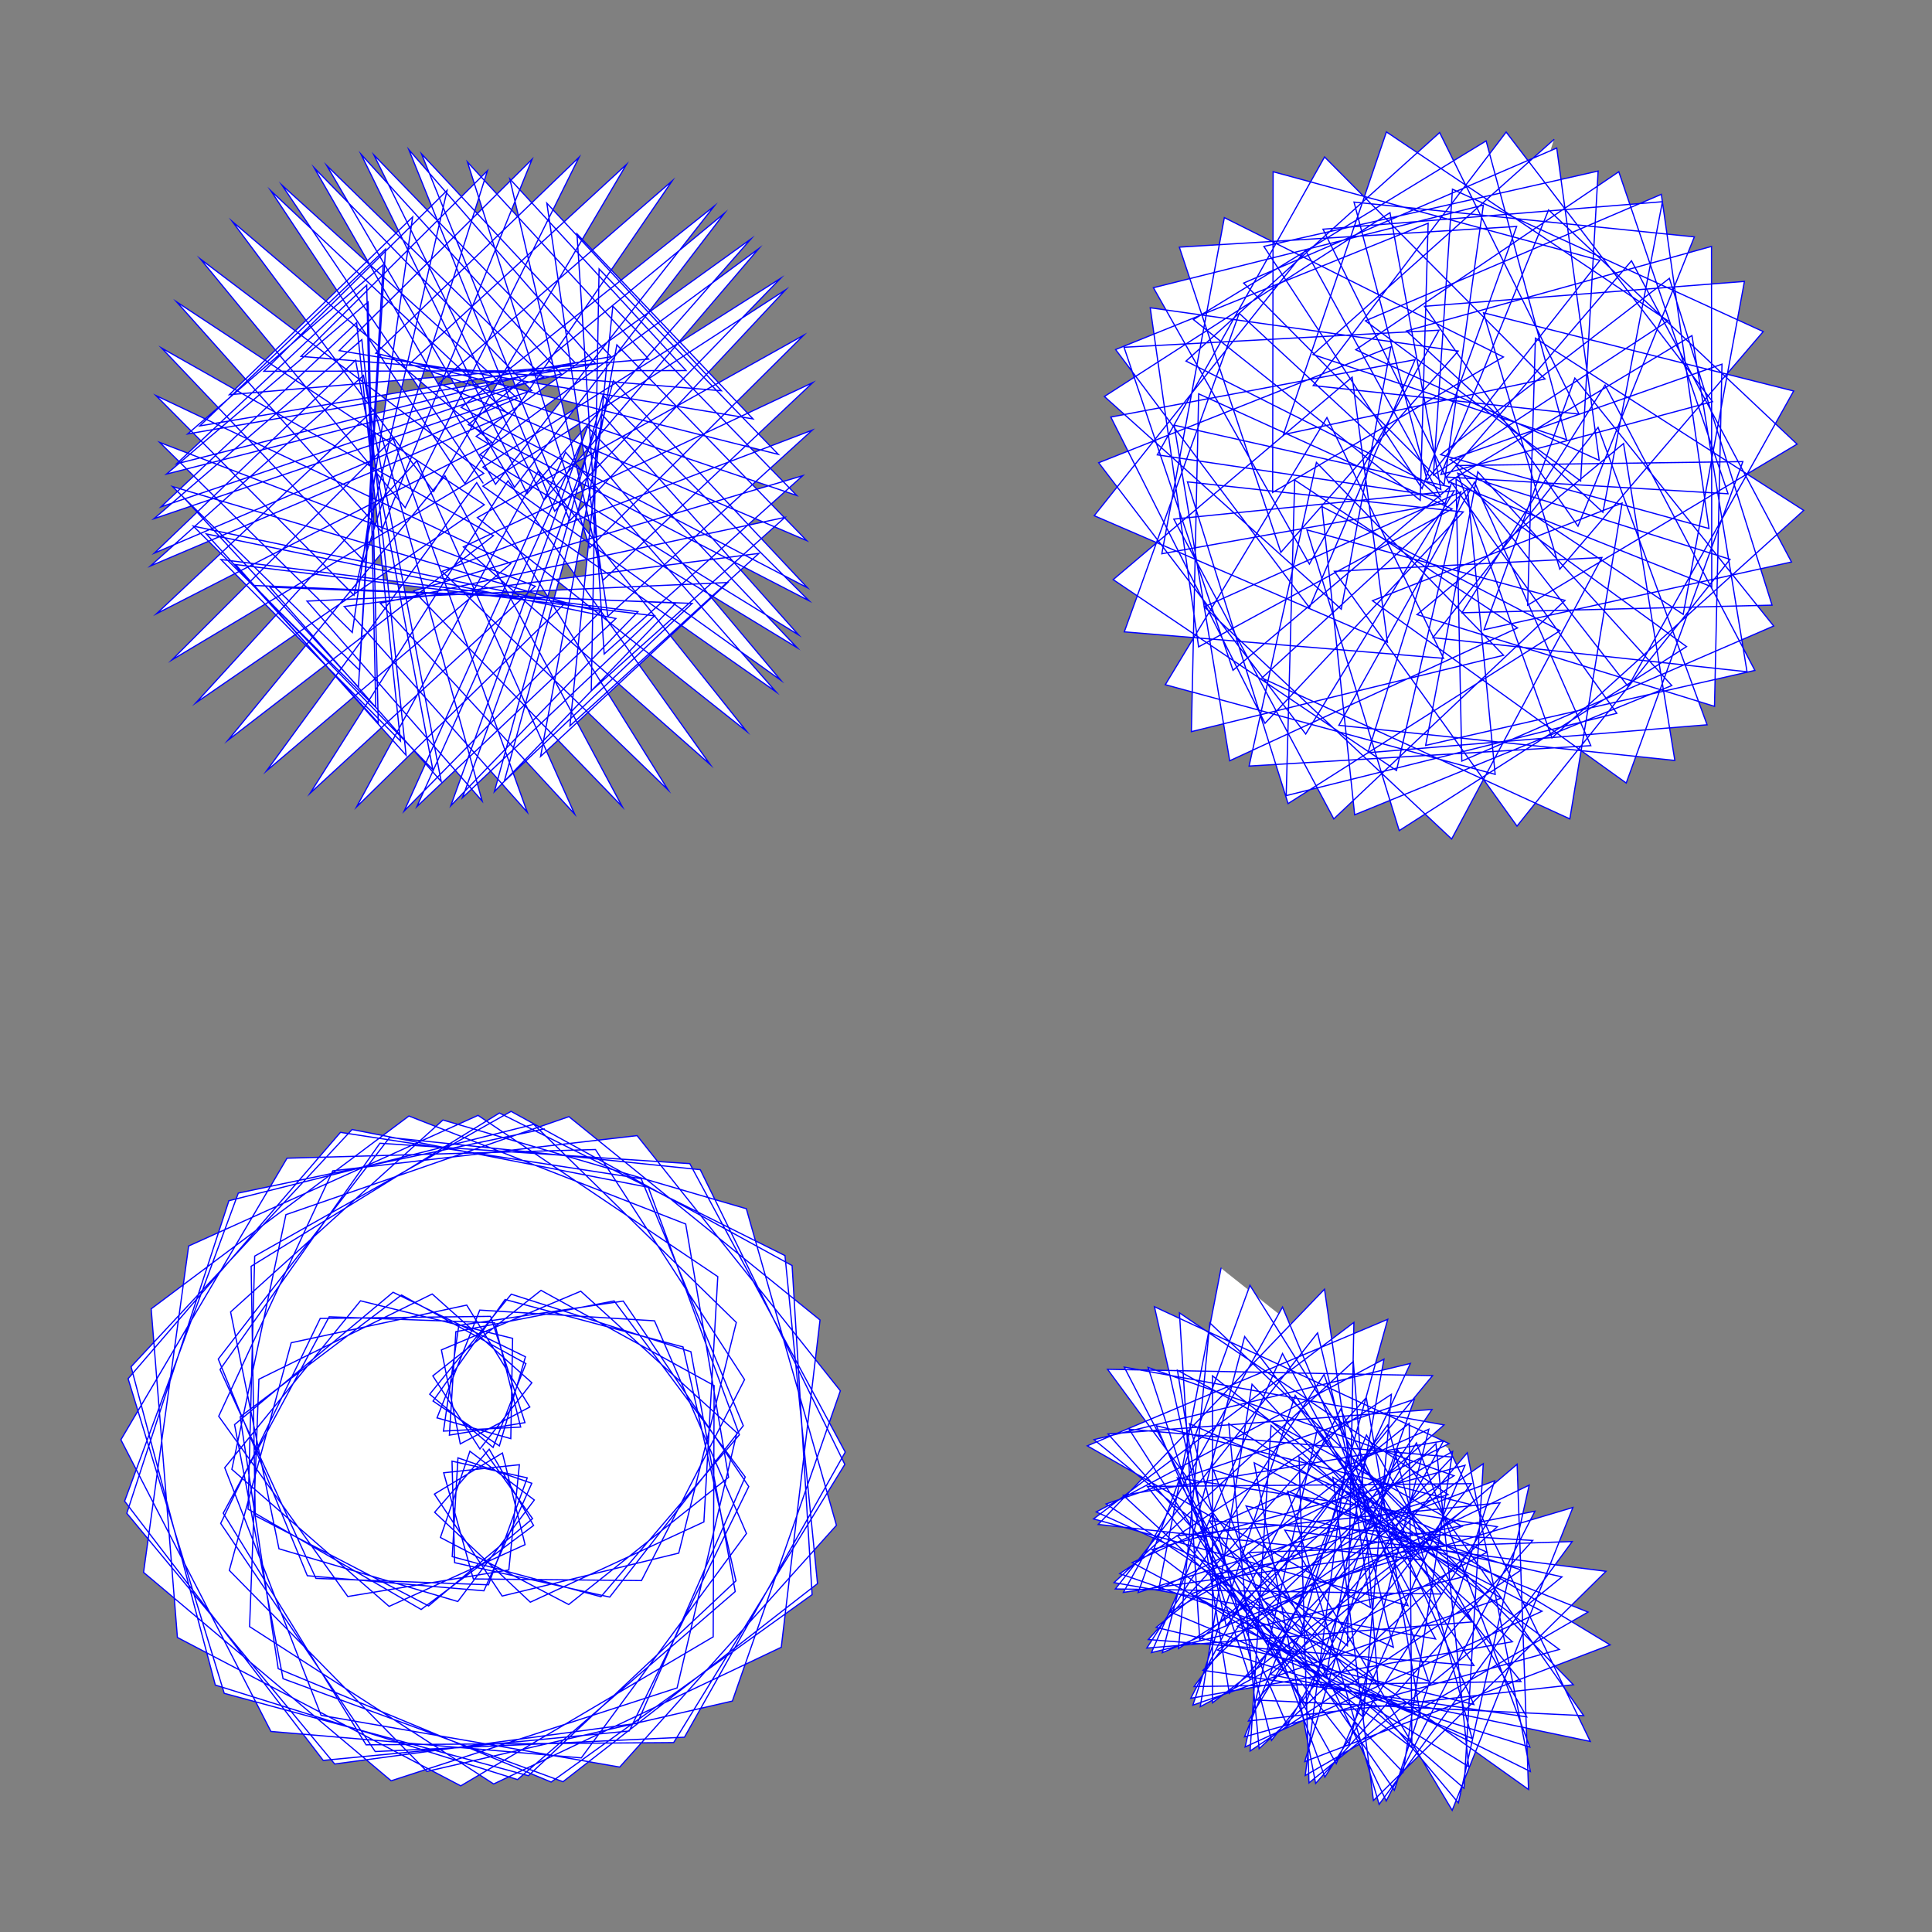 <?xml version="1.0"?>
<!DOCTYPE svg PUBLIC '-//W3C//DTD SVG 1.0//EN'
          'http://www.w3.org/TR/2001/REC-SVG-20010904/DTD/svg10.dtd'>
<svg xmlns:xlink="http://www.w3.org/1999/xlink" style="fill-opacity:1; color-rendering:auto; color-interpolation:auto; text-rendering:auto; stroke:black; stroke-linecap:square; stroke-miterlimit:10; shape-rendering:auto; stroke-opacity:1; fill:black; stroke-dasharray:none; font-weight:normal; stroke-width:1; font-family:'Dialog'; font-style:normal; stroke-linejoin:miter; font-size:12px; stroke-dashoffset:0; image-rendering:auto;" width="800" height="800" xmlns="http://www.w3.org/2000/svg"
><rect width="100%" height="100%" fill="#808080" stroke="none"/><!--Generated by the Batik Graphics2D SVG Generator--><defs id="genericDefs"
  /><g
  ><g style="fill:white; stroke-width:0.5; stroke-linecap:round; stroke:white;" transform="translate(-200,-200)"
    ><path style="stroke:none;" d="M400 400 L316.772 276.676 L414.167 364.884 L263.921 429.033 L347.235 349.149 L379.227 518.689 L305.101 442.425 L479.834 449.689 L404.722 527.793 L449.664 363.743 L534.997 448.748 L393.902 375.828 L499.952 288.31 L413.055 401.791 L335.3 268.533 L425.067 356.199 L266.687 409.866 L347.66 333.6 L365.824 506.84 L291.494 431.68 L464.163 453.286 L386.673 533.635 L443.28 376.677 L530.029 468.168 L398.691 388.234 L514.159 302.969 L425.283 407.07 L354.84 264.184 L438.259 350.308 L273.104 392.064 L351.85 318.049 L355.592 492.896 L280.038 417.854 L448.667 453.149 L367.379 535.812 L434.177 387.216 L521.293 486.443 L399.967 401.307 L525.264 320.037 L435.931 415.573 L374.54 263.713 L453.031 347.712 L282.717 376.373 L359.644 303.171 L348.915 477.59 L271.421 401.468 L434.241 449.509 L347.67 534.101 L423.026 394.812 L509.138 502.803 L397.661 414.326 L532.772 338.817 L444.198 426.814 L393.569 267.093 L468.6 348.709 L294.983 363.428 L370.868 289.848 L345.871 461.892 L266.128 383.19 L421.652 442.758 L328.416 528.464 L410.351 399.115 L494.04 516.541 L391.867 426.461 L536.545 358.436 L449.671 440.302 L411.107 274.082 L484.083 353.442 L309.262 353.743 L385.12 278.863 L346.59 446.456 L264.609 363.803 L411.517 433.36 L310.396 519.173 L397.39 399.867 L476.629 527.08 L383.014 436.601 L536.339 378.116 L451.692 455.174 L426.435 284.132 L498.695 361.793 L324.631 347.573 L401.824 270.72 L350.694 432.273 L266.926 344.117 L404.333 421.813 L294.423 506.502 L384.247 397.013 L457.65 534 L371.294 444.703 L532.386 396.977 L450.176 470.808 L438.912 296.822 L511.82 373.461 L340.452 345.177 L420.32 265.948 L357.887 419.993 L273.153 325.011 L400.538 408.996 L281.158 490.99 L372.606 390.809 L437.925 537.057 L357.462 449.774 L525.008 414.249 L444.834 486.081 L448.073 311.366 L522.271 388.14 L355.616 346.263 L439.778 265.111 L367.774 410.213 L283.028 307.284 L400.305 396.018 L271.167 473.271 L362.781 381.559 L418.325 536.313 L342.543 451.141 L514.248 429.152 L436.004 500.554 L453.755 326.783 L529.885 405.15 L369.523 350.738 L459.379 268.128 L379.573 403.518 L296.209 291.719 L403.647 383.13 L264.844 454.104 L354.978 369.439 L399.645 531.696 L327.102 448.912 L501.374 441.215 L423.84 513.233 L455.428 342.796 L534.005 423.826 L381.678 358.719 L478.32 274.916 L392.517 400.256 L312.151 278.98 L410.399 371.444 L262.313 434.344 L350.505 355.465 L382.703 523.614 L311.761 443.13 L486.584 449.861 L408.809 523.567 L453.99 357.676 L534.329 443.369 L390.947 368.679 L495.745 285.342 L405.2 400.533 L330.132 269.511 L420.2 361.72 L263.758 414.788 L349.821 340.641 L368.15 512.729 L297.547 433.76 L471.043 455.002 L391.498 530.321 L449.039 371.364 L530.671 462.899 L397.181 380.699 L510.899 299 L418.245 404.434 L349.493 263.859 L432.368 354.84 L268.951 396.302 L352.429 325.036 L356.631 499.327 L285.428 421.084 L455.036 456.121 L372.635 533.975 L440.647 383.188 L523.266 481.634 L399.943 393.453 L523.158 315.309 L429.671 411.671 L369.291 261.972 L446.722 350.667 L277.71 379.693 L358.658 309.645 L348.427 484.495 L275.721 405.678"
    /></g
    ><g style="fill:blue; stroke-width:0.5; stroke-linecap:round; stroke:blue;" transform="translate(-200,-200)"
    ><path style="fill:none;" d="M400 400 L316.772 276.676 L414.167 364.884 L263.921 429.033 L347.235 349.149 L379.227 518.689 L305.101 442.425 L479.834 449.689 L404.722 527.793 L449.664 363.743 L534.997 448.748 L393.902 375.828 L499.952 288.31 L413.055 401.791 L335.3 268.533 L425.067 356.199 L266.687 409.866 L347.66 333.6 L365.824 506.84 L291.494 431.68 L464.163 453.286 L386.673 533.635 L443.28 376.677 L530.029 468.168 L398.691 388.234 L514.159 302.969 L425.283 407.07 L354.84 264.184 L438.259 350.308 L273.104 392.064 L351.85 318.049 L355.592 492.896 L280.038 417.854 L448.667 453.149 L367.379 535.812 L434.177 387.216 L521.293 486.443 L399.967 401.307 L525.264 320.037 L435.931 415.573 L374.54 263.713 L453.031 347.712 L282.717 376.373 L359.644 303.171 L348.915 477.59 L271.421 401.468 L434.241 449.509 L347.67 534.101 L423.026 394.812 L509.138 502.803 L397.661 414.326 L532.772 338.817 L444.198 426.814 L393.569 267.093 L468.6 348.709 L294.983 363.428 L370.868 289.848 L345.871 461.892 L266.128 383.19 L421.652 442.758 L328.416 528.464 L410.351 399.115 L494.04 516.541 L391.867 426.461 L536.545 358.436 L449.671 440.302 L411.107 274.082 L484.083 353.442 L309.262 353.743 L385.12 278.863 L346.59 446.456 L264.609 363.803 L411.517 433.36 L310.396 519.173 L397.39 399.867 L476.629 527.08 L383.014 436.601 L536.339 378.116 L451.692 455.174 L426.435 284.132 L498.695 361.793 L324.631 347.573 L401.824 270.72 L350.694 432.273 L266.926 344.117 L404.333 421.813 L294.423 506.502 L384.247 397.013 L457.65 534 L371.294 444.703 L532.386 396.977 L450.176 470.808 L438.912 296.822 L511.82 373.461 L340.452 345.177 L420.32 265.948 L357.887 419.993 L273.153 325.011 L400.538 408.996 L281.158 490.99 L372.606 390.809 L437.925 537.057 L357.462 449.774 L525.008 414.249 L444.834 486.081 L448.073 311.366 L522.271 388.14 L355.616 346.263 L439.778 265.111 L367.774 410.213 L283.028 307.284 L400.305 396.018 L271.167 473.271 L362.781 381.559 L418.325 536.313 L342.543 451.141 L514.248 429.152 L436.004 500.554 L453.755 326.783 L529.885 405.15 L369.523 350.738 L459.379 268.128 L379.573 403.518 L296.209 291.719 L403.647 383.13 L264.844 454.104 L354.978 369.439 L399.645 531.696 L327.102 448.912 L501.374 441.215 L423.84 513.233 L455.428 342.796 L534.005 423.826 L381.678 358.719 L478.32 274.916 L392.517 400.256 L312.151 278.98 L410.399 371.444 L262.313 434.344 L350.505 355.465 L382.703 523.614 L311.761 443.13 L486.584 449.861 L408.809 523.567 L453.99 357.676 L534.329 443.369 L390.947 368.679 L495.745 285.342 L405.2 400.533 L330.132 269.511 L420.2 361.72 L263.758 414.788 L349.821 340.641 L368.15 512.729 L297.547 433.76 L471.043 455.002 L391.498 530.321 L449.039 371.364 L530.671 462.899 L397.181 380.699 L510.899 299 L418.245 404.434 L349.493 263.859 L432.368 354.84 L268.951 396.302 L352.429 325.036 L356.631 499.327 L285.428 421.084 L455.036 456.121 L372.635 533.975 L440.647 383.188 L523.266 481.634 L399.943 393.453 L523.158 315.309 L429.671 411.671 L369.291 261.972 L446.722 350.667 L277.71 379.693 L358.658 309.645 L348.427 484.495 L275.721 405.678"
    /></g
    ><g style="fill:white; stroke-width:0.5; stroke-linecap:round; stroke:white;" transform="matrix(1,0,0,1,-400,-400) translate(200,600)"
    ><path style="stroke:none;" d="M400 400 L420.517 428.828 L377.474 464.977 L305.686 427.614 L303.995 324.34 L406.807 260.874 L525.042 319.914 L538.512 455.742 L433.122 537.77 L317.205 495.103 L297.127 389.909 L362.774 335.098 L417.581 361.817 L406.777 398.717 L379.324 380.143 L409.145 338.094 L482.826 357.732 L504.75 454.586 L418.811 535.288 L292.851 501.168 L253.045 370.889 L340.978 268.885 L465.484 288.05 L507.786 390.353 L452.471 461.317 L388.26 447.066 L387.174 405.035 L418.313 411.95 L402.272 456.231 L330.812 453.577 L291.115 367.111 L357.311 273.391 L485.626 281.833 L549.993 401.277 L483.417 519.346 L355.37 525.277 L291.38 430.801 L332.597 345.944 L403.157 345.074 L417.376 389.078 L386.08 394.26 L388.759 351.425 L454.304 338.685 L508.586 411.586 L463.873 513.591 L338.592 530.436 L252.508 426.615 L294.775 297.203 L421.029 265.581 L504.892 347.593 L481.048 443.116 L407.939 460.893 L379.887 418.669 L408.045 401.665 L417.423 439.603 L361.13 465.171 L296.007 408.416 L318.392 302.973 L435.576 262.378 L539.555 346.58 L523.504 482.1 L404.421 538.702 L303.342 473.541 L307.206 371.106 L378.968 335.82 L420.235 372.57 L398.716 399.978 L379.219 369.722 L424.035 334.309 L495.702 373.741 L495.317 477.784 L390.793 539.477 L273.463 478.038 L262.6 341.966 L369.324 262.115 L483.933 306.84 L501.692 411.727 L435.492 464.396 L382.368 436.639 L394.575 400.931 L421.253 421.119 L389.568 463.151 L315.513 441.317 L295.483 343.252 L383.419 263.771 L509.039 300.504 L546.359 431.593 L456.608 531.702 L332.947 510.279 L293.058 407.738 L349.272 338.634 L412.261 354.182 L411.507 395.707 L380.962 387.11 L398.657 342.483 L471.018 346.916 L509.102 434.993 L440.712 527.9 L312.179 516.95 L250.058 396.17 L318.854 279.587 L446.57 275.997 L508.308 371.271 L465.617 454.485 L395.988 453.808 L383.715 409.853 L415.059 406.512 L410.694 450.077 L344.018 461.082 L290.56 386.434 L337.787 284.815 L463.81 270.246 L547.97 375.893 L503.258 504.37 L376.779 533.504 L294.957 450.267 L320.589 356.003 L393.262 340.413 L419.38 382.616 L390.592 397.885 L382.778 358.974 L440.489 334.668 L505.141 393.291 L480.373 498.932 L361.978 537.387 L259.445 451.075 L278.114 315.947 L397.952 261.848 L497.216 328.616 L491.464 430.197 L419.597 463.431 L379.974 426.201 L402.566 400.087 L420.949 431.664 L374.396 466.45 L302.724 424.918 L305.464 320.133 L411.624 260.19 L527.99 324.044 L536.278 460.314 L428.225 537.91 L315.197 490.958 L299.457 386.667 L366.255 336.227 L417.762 364.645 L404.172 399.357 L377.934 377.313 L411.714 335.896 L486.08 359.704 L504.442 459.033 L414.302 536.886 L289.153 497.74 L254.281 365.938 L345.788 267.708 L468.449 291.629 L506.158 394.134 L448.838 461.173 L387.258 444.565 L389.628 403.669 L420.208 414.191 L400.371 458.715 L327.252 452.471 L290.376 362.767 L361.344 271.005 L489.971 284.341 L549.823 406.383 L478.947 521.566 L351.599 522.497 L292.433 426.579 L336.308 345.253 L404.794 347.736 L415.6 390.921 L383.628 392.586 L389.981 348.836 L458.083 338.755 L510.05 415.549 L460.529 516.78 L333.836 528.948 L251.598 421.589 L298.676 294.036 L425.386 267.456"
      /><path d="M400 400 L420.517 428.828 L377.474 464.977 L305.686 427.614 L303.995 324.34 L406.807 260.874 L525.042 319.914 L538.512 455.742 L433.122 537.77 L317.205 495.103 L297.127 389.909 L362.774 335.098 L417.581 361.817 L406.777 398.717 L379.324 380.143 L409.145 338.094 L482.826 357.732 L504.75 454.586 L418.811 535.288 L292.851 501.168 L253.045 370.889 L340.978 268.885 L465.484 288.05 L507.786 390.353 L452.471 461.317 L388.26 447.066 L387.174 405.035 L418.313 411.95 L402.272 456.231 L330.812 453.577 L291.115 367.111 L357.311 273.391 L485.626 281.833 L549.993 401.277 L483.417 519.346 L355.37 525.277 L291.38 430.801 L332.597 345.944 L403.157 345.074 L417.376 389.078 L386.08 394.26 L388.759 351.425 L454.304 338.685 L508.586 411.586 L463.873 513.591 L338.592 530.436 L252.508 426.615 L294.775 297.203 L421.029 265.581 L504.892 347.593 L481.048 443.116 L407.939 460.893 L379.887 418.669 L408.045 401.665 L417.423 439.603 L361.13 465.171 L296.007 408.416 L318.392 302.973 L435.576 262.378 L539.555 346.58 L523.504 482.1 L404.421 538.702 L303.342 473.541 L307.206 371.106 L378.968 335.82 L420.235 372.57 L398.716 399.978 L379.219 369.722 L424.035 334.309 L495.702 373.741 L495.317 477.784 L390.793 539.477 L273.463 478.038 L262.6 341.966 L369.324 262.115 L483.933 306.84 L501.692 411.727 L435.492 464.396 L382.368 436.639 L394.575 400.931 L421.253 421.119 L389.568 463.151 L315.513 441.317 L295.483 343.252 L383.419 263.771 L509.039 300.504 L546.359 431.593 L456.608 531.702 L332.947 510.279 L293.058 407.738 L349.272 338.634 L412.261 354.182 L411.507 395.707 L380.962 387.11 L398.657 342.483 L471.018 346.916 L509.102 434.993 L440.712 527.9 L312.179 516.95 L250.058 396.17 L318.854 279.587 L446.57 275.997 L508.308 371.271 L465.617 454.485 L395.988 453.808 L383.715 409.853 L415.059 406.512 L410.694 450.077 L344.018 461.082 L290.56 386.434 L337.787 284.815 L463.81 270.246 L547.97 375.893 L503.258 504.37 L376.779 533.504 L294.957 450.267 L320.589 356.003 L393.262 340.413 L419.38 382.616 L390.592 397.885 L382.778 358.974 L440.489 334.668 L505.141 393.291 L480.373 498.932 L361.978 537.387 L259.445 451.075 L278.114 315.947 L397.952 261.848 L497.216 328.616 L491.464 430.197 L419.597 463.431 L379.974 426.201 L402.566 400.087 L420.949 431.664 L374.396 466.45 L302.724 424.918 L305.464 320.133 L411.624 260.19 L527.99 324.044 L536.278 460.314 L428.225 537.91 L315.197 490.958 L299.457 386.667 L366.255 336.227 L417.762 364.645 L404.172 399.357 L377.934 377.313 L411.714 335.896 L486.08 359.704 L504.442 459.033 L414.302 536.886 L289.153 497.74 L254.281 365.938 L345.788 267.708 L468.449 291.629 L506.158 394.134 L448.838 461.173 L387.258 444.565 L389.628 403.669 L420.208 414.191 L400.371 458.715 L327.252 452.471 L290.376 362.767 L361.344 271.005 L489.971 284.341 L549.823 406.383 L478.947 521.566 L351.599 522.497 L292.433 426.579 L336.308 345.253 L404.794 347.736 L415.6 390.921 L383.628 392.586 L389.981 348.836 L458.083 338.755 L510.05 415.549 L460.529 516.78 L333.836 528.948 L251.598 421.589 L298.676 294.036 L425.386 267.456" style="fill:none; stroke:blue;"
    /></g
    ><g style="fill:white; stroke-width:0.5; stroke-linecap:round; stroke:white;" transform="matrix(1,0,0,1,-400,-400) translate(600,200)"
    ><path style="stroke:none;" d="M400 400 L347.823 294.917 L488.372 283.527 L463.728 412.137 L382.397 337.048 L508.692 302.035 L508.795 443 L399.954 399.463 L500.6 338.965 L523.406 478.161 L393.334 464.033 L461.727 376.967 L506.872 500.12 L366.436 511.689 L401.062 399.819 L469.495 495.352 L332.586 529.451 L336.104 398.769 L428.373 460.016 L309.185 515.026 L286.198 376.047 L400.419 401.618 L310.558 477.546 L265.442 343.798 L395.868 336.731 L342.189 433.569 L277.611 319.14 L414.223 284.933 L397.967 400.714 L314.972 317.212 L444.614 261.289 L462.195 390.62 L361.387 344.819 L470.308 271.111 L515.549 404.452 L398.888 397.526 L475.562 307.993 L541.817 432.713 L414.492 460.754 L452.109 356.551 L534.438 459.217 L405.296 515.158 L402.923 398.377 L498.37 467.747 L379.389 543.936 L341.167 419.407 L448.04 448.61 L352.292 539.088 L286.054 414.947 L402.174 403.238 L340.671 503.95 L254.939 391.611 L375.95 343.604 L355.379 452.247 L257.305 364.176 L375.569 288.072 L396.637 402.696 L291.111 349.512 L396.124 254.888 L453.835 371.453 L343.772 359.658 L423.673 254.685 L509.123 366.319 L396.646 396.473 L441.235 286.926 L544.127 383.91 L432.567 450.58 L435.774 340.033 L546.872 411.336 L442.632 505.557 L403.601 395.944 L516.385 431.613 L428.158 542.078 L352.54 436.57 L463.33 430.859 L401.098 547.409 L298.655 451.265 L404.909 403.667 L378.245 519.048 L260.945 440.005 L359.901 356.172 L374.51 465.925 L253.108 413.541 L340.559 303.652 L396.466 405.673 L279.214 388.335 L348.472 264.99 L439.759 356.921 L331.44 379.954 L374.087 254.625 L490.695 332.86 L393.554 396.704 L401.436 278.334 L530.117 337.297 L445.875 435.667 L414.288 329.514 L542.716 361.903 L474.182 484.284 L402.951 392.783 L521.677 391.142 L473.38 524.233 L368.315 448.743 L471.671 408.317 L450.035 539.082 L322.531 480.761 L407.692 402.411 L419.115 520.648 L282.526 483.512 L349.45 372.911 L397.744 472.604 L265.55 461.63 L313.128 329.731 L398.126 408.411 L281.082 429.303 L306.975 290.11 L422.523 347.817 L326.978 403.904 L327.177 271.108 L462.48 307.818 L390.91 398.767 L360.666 283.674 L501.598 298.088 L453.408 417.876 L389.847 326.834 L522.324 316.539 L496.97 454.394 L400.489 390.283 L513.038 350.796 L509.936 492.48 L386.752 454.487 L472.273 383.66 L493.51 514.879 L354.385 500.333 L410.571 399.639 L458.717 508.762 L317.217 517.214 L345.1 391.475 L422.603 471.34 L293.326 502.961 L296.346 363.073 L401.283 410.765 L296.317 467.855 L276.286 327.44 L403.807 345.365 L330.375 428.726 L288.343 302.338 L428.005 293.774 L388.838 402.299 L323.344 302.036 L461.754 270.832 L454.515 399.188 L365.398 332.844 L487.917 280.471 L507.639 418.841 L396.527 388.259 L491.255 315.252 L533.761 450.577 L405.357 453.735 L464.618 359.466 L526.661 477.603 L390.323 508.664 L411.923 395.347 L492.253 483.879 L360.937 537.389 L347.42 409.777 L445.978 461.15 L333.361 532.753 L291.695 399.53 L405.887 411.987 L323.82 499.504 L259.973 372.699 L385.96 348.934 L342.216 451.628 L261.954 344.743 L391.362 292.426 L388.077 407.163 L294.166 332.324 L415.369 258.341 L448.694 382.071 L343.7 346.795 L443.412 257.788"
      /><path d="M400 400 L347.823 294.917 L488.372 283.527 L463.728 412.137 L382.397 337.048 L508.692 302.035 L508.795 443 L399.954 399.463 L500.6 338.965 L523.406 478.161 L393.334 464.033 L461.727 376.967 L506.872 500.12 L366.436 511.689 L401.062 399.819 L469.495 495.352 L332.586 529.451 L336.104 398.769 L428.373 460.016 L309.185 515.026 L286.198 376.047 L400.419 401.618 L310.558 477.546 L265.442 343.798 L395.868 336.731 L342.189 433.569 L277.611 319.14 L414.223 284.933 L397.967 400.714 L314.972 317.212 L444.614 261.289 L462.195 390.62 L361.387 344.819 L470.308 271.111 L515.549 404.452 L398.888 397.526 L475.562 307.993 L541.817 432.713 L414.492 460.754 L452.109 356.551 L534.438 459.217 L405.296 515.158 L402.923 398.377 L498.37 467.747 L379.389 543.936 L341.167 419.407 L448.04 448.61 L352.292 539.088 L286.054 414.947 L402.174 403.238 L340.671 503.95 L254.939 391.611 L375.95 343.604 L355.379 452.247 L257.305 364.176 L375.569 288.072 L396.637 402.696 L291.111 349.512 L396.124 254.888 L453.835 371.453 L343.772 359.658 L423.673 254.685 L509.123 366.319 L396.646 396.473 L441.235 286.926 L544.127 383.91 L432.567 450.58 L435.774 340.033 L546.872 411.336 L442.632 505.557 L403.601 395.944 L516.385 431.613 L428.158 542.078 L352.54 436.57 L463.33 430.859 L401.098 547.409 L298.655 451.265 L404.909 403.667 L378.245 519.048 L260.945 440.005 L359.901 356.172 L374.51 465.925 L253.108 413.541 L340.559 303.652 L396.466 405.673 L279.214 388.335 L348.472 264.99 L439.759 356.921 L331.44 379.954 L374.087 254.625 L490.695 332.86 L393.554 396.704 L401.436 278.334 L530.117 337.297 L445.875 435.667 L414.288 329.514 L542.716 361.903 L474.182 484.284 L402.951 392.783 L521.677 391.142 L473.38 524.233 L368.315 448.743 L471.671 408.317 L450.035 539.082 L322.531 480.761 L407.692 402.411 L419.115 520.648 L282.526 483.512 L349.45 372.911 L397.744 472.604 L265.55 461.63 L313.128 329.731 L398.126 408.411 L281.082 429.303 L306.975 290.11 L422.523 347.817 L326.978 403.904 L327.177 271.108 L462.48 307.818 L390.91 398.767 L360.666 283.674 L501.598 298.088 L453.408 417.876 L389.847 326.834 L522.324 316.539 L496.97 454.394 L400.489 390.283 L513.038 350.796 L509.936 492.48 L386.752 454.487 L472.273 383.66 L493.51 514.879 L354.385 500.333 L410.571 399.639 L458.717 508.762 L317.217 517.214 L345.1 391.475 L422.603 471.34 L293.326 502.961 L296.346 363.073 L401.283 410.765 L296.317 467.855 L276.286 327.44 L403.807 345.365 L330.375 428.726 L288.343 302.338 L428.005 293.774 L388.838 402.299 L323.344 302.036 L461.754 270.832 L454.515 399.188 L365.398 332.844 L487.917 280.471 L507.639 418.841 L396.527 388.259 L491.255 315.252 L533.761 450.577 L405.357 453.735 L464.618 359.466 L526.661 477.603 L390.323 508.664 L411.923 395.347 L492.253 483.879 L360.937 537.389 L347.42 409.777 L445.978 461.15 L333.361 532.753 L291.695 399.53 L405.887 411.987 L323.82 499.504 L259.973 372.699 L385.96 348.934 L342.216 451.628 L261.954 344.743 L391.362 292.426 L388.077 407.163 L294.166 332.324 L415.369 258.341 L448.694 382.071 L343.7 346.795 L443.412 257.788" style="fill:none; stroke:blue;"
    /></g
    ><g style="fill:white; stroke-width:0.5; stroke-linecap:round; stroke:white;" transform="matrix(1,0,0,1,-400,-400) translate(600,600)"
    ><path style="stroke:none;" d="M400 400 L458.5 521.085 L325.945 493.345 L428.204 406.325 L432.924 540.967 L322.703 462.444 L451.293 424.225 L401.321 549.614 L331.994 433.599 L465.007 450.645 L368.705 545.548 L351.903 411.682 L466.718 481.113 L340.264 529.429 L378.722 400.376 L455.768 510.411 L320.479 503.952 L407.571 401.558 L433.684 533.53 L312.366 473.389 L433.197 414.968 L403.882 546.538 L316.965 442.865 L451.019 438.319 L371.068 547.154 L333.197 417.48 L457.574 467.529 L340.475 535.194 L357.893 401.488 L451.485 497.61 L316.949 512.631 L386.523 397.474 L433.464 523.428 L304.111 483.225 L414.184 406.096 L406.204 540.47 L303.889 451.784 L435.591 425.761 L374.011 545.734 L315.97 423.58 L446.78 452.947 L342.018 538.26 L337.922 403.291 L445.673 483.005 L315.328 519.179 L365.827 394.217 L432.184 510.916 L298.114 491.634 L394.586 397.785 L408.139 531.537 L293.113 460.049 L418.895 413.174 L377.37 541.289 L300.742 429.754 L434.665 437.865 L344.779 538.48 L319.328 405.707 L438.524 467.177 L315.586 523.374 L345.503 391.764 L429.786 496.268 L294.437 498.368 L374.546 390.11 L409.542 519.847 L284.634 467.519 L401.502 401.008 L380.977 533.865 L287.471 435.909 L421.136 422.284 L348.594 535.836 L302.43 408.636 L429.906 450.079 L317.642 525.051 L326.33 390.194 L426.247 479.812 L293.073 503.224 L355.161 383.482 L410.307 505.809 L278.763 473.859 L383.538 389.365 L384.644 523.699 L276.986 441.661 L406.632 406.749 L353.306 530.291 L287.484 411.965 L419.995 432.178 L321.379 524.094 L308.81 389.496 L421.537 461.793 L293.941 506.067 L336.314 377.808 L410.335 489.657 L275.5 478.894 L365.748 378.721 L388.222 510.851 L268.814 447.027 L391.661 391.807 L358.663 522.087 L275.083 415.517 L409.275 414.355 L326.508 520.655 L292.532 389.54 L415.739 442.714 L297.006 506.706 L318.436 373.185 L409.539 471.61 L274.864 482.428 L348.272 369.115 L391.502 496.098 L263.661 451.608 L376.13 377.364 L364.55 511.12 L265.133 419.177 L397.747 396.644 L333.01 514.484 L278.834 390.362 L408.939 422.999 L302.067 505.113 L302.058 369.705 L407.929 452.436 L276.798 484.31 L331.059 360.472 L394.443 478.662 L261.298 455.322 L360.385 363.74 L370.659 497.908 L258.025 422.752 L385.646 379.416 L340.597 505.758 L267.548 391.815 L401.37 403.347 L309.033 501.16 L287.548 367.381 L405.423 432.025 L281.306 484.343 L315.385 353.45 L396.821 460.041 L261.839 457.954 L345.579 351.924 L376.969 482.099 L253.94 426.059 L373.068 362.798 L349.029 494.621 L258.817 393.775 L392.968 383.643 L317.545 495.016 L275.384 366.226 L402.077 411.073 L287.968 482.621 L300.972 347.777 L398.584 440.171 L265.181 459.373 L331.059 341.232 L383.03 464.878 L252.821 428.949 L360.625 347.584 L357.948 481.476 L253.005 396.117 L384.024 364.574 L327.664 486.393 L265.528 366.091 L397.947 390.03 L296.787 478.968 L288.379 343.632 L399.668 418.883 L271.276 459.423 L317.579 332.218 L388.854 445.908 L254.758 431.243 L348.442 333.831 L367.533 465.73 L250.238 398.689 L374.63 346.297 L338.656 475.948 L258.606 366.987 L393.185 369.625 L307.747 473.2 L278.027 341.084 L400 397.766 L279.819 458.076 L305.61 325.127"
      /><path d="M400 400 L458.5 521.085 L325.945 493.345 L428.204 406.325 L432.924 540.967 L322.703 462.444 L451.293 424.225 L401.321 549.614 L331.994 433.599 L465.007 450.645 L368.705 545.548 L351.903 411.682 L466.718 481.113 L340.264 529.429 L378.722 400.376 L455.768 510.411 L320.479 503.952 L407.571 401.558 L433.684 533.53 L312.366 473.389 L433.197 414.968 L403.882 546.538 L316.965 442.865 L451.019 438.319 L371.068 547.154 L333.197 417.48 L457.574 467.529 L340.475 535.194 L357.893 401.488 L451.485 497.61 L316.949 512.631 L386.523 397.474 L433.464 523.428 L304.111 483.225 L414.184 406.096 L406.204 540.47 L303.889 451.784 L435.591 425.761 L374.011 545.734 L315.97 423.58 L446.78 452.947 L342.018 538.26 L337.922 403.291 L445.673 483.005 L315.328 519.179 L365.827 394.217 L432.184 510.916 L298.114 491.634 L394.586 397.785 L408.139 531.537 L293.113 460.049 L418.895 413.174 L377.37 541.289 L300.742 429.754 L434.665 437.865 L344.779 538.48 L319.328 405.707 L438.524 467.177 L315.586 523.374 L345.503 391.764 L429.786 496.268 L294.437 498.368 L374.546 390.11 L409.542 519.847 L284.634 467.519 L401.502 401.008 L380.977 533.865 L287.471 435.909 L421.136 422.284 L348.594 535.836 L302.43 408.636 L429.906 450.079 L317.642 525.051 L326.33 390.194 L426.247 479.812 L293.073 503.224 L355.161 383.482 L410.307 505.809 L278.763 473.859 L383.538 389.365 L384.644 523.699 L276.986 441.661 L406.632 406.749 L353.306 530.291 L287.484 411.965 L419.995 432.178 L321.379 524.094 L308.81 389.496 L421.537 461.793 L293.941 506.067 L336.314 377.808 L410.335 489.657 L275.5 478.894 L365.748 378.721 L388.222 510.851 L268.814 447.027 L391.661 391.807 L358.663 522.087 L275.083 415.517 L409.275 414.355 L326.508 520.655 L292.532 389.54 L415.739 442.714 L297.006 506.706 L318.436 373.185 L409.539 471.61 L274.864 482.428 L348.272 369.115 L391.502 496.098 L263.661 451.608 L376.13 377.364 L364.55 511.12 L265.133 419.177 L397.747 396.644 L333.01 514.484 L278.834 390.362 L408.939 422.999 L302.067 505.113 L302.058 369.705 L407.929 452.436 L276.798 484.31 L331.059 360.472 L394.443 478.662 L261.298 455.322 L360.385 363.74 L370.659 497.908 L258.025 422.752 L385.646 379.416 L340.597 505.758 L267.548 391.815 L401.37 403.347 L309.033 501.16 L287.548 367.381 L405.423 432.025 L281.306 484.343 L315.385 353.45 L396.821 460.041 L261.839 457.954 L345.579 351.924 L376.969 482.099 L253.94 426.059 L373.068 362.798 L349.029 494.621 L258.817 393.775 L392.968 383.643 L317.545 495.016 L275.384 366.226 L402.077 411.073 L287.968 482.621 L300.972 347.777 L398.584 440.171 L265.181 459.373 L331.059 341.232 L383.03 464.878 L252.821 428.949 L360.625 347.584 L357.948 481.476 L253.005 396.117 L384.024 364.574 L327.664 486.393 L265.528 366.091 L397.947 390.03 L296.787 478.968 L288.379 343.632 L399.668 418.883 L271.276 459.423 L317.579 332.218 L388.854 445.908 L254.758 431.243 L348.442 333.831 L367.533 465.73 L250.238 398.689 L374.63 346.297 L338.656 475.948 L258.606 366.987 L393.185 369.625 L307.747 473.2 L278.027 341.084 L400 397.766 L279.819 458.076 L305.61 325.127" style="fill:none; stroke:blue;"
    /></g
  ></g
></svg
>
